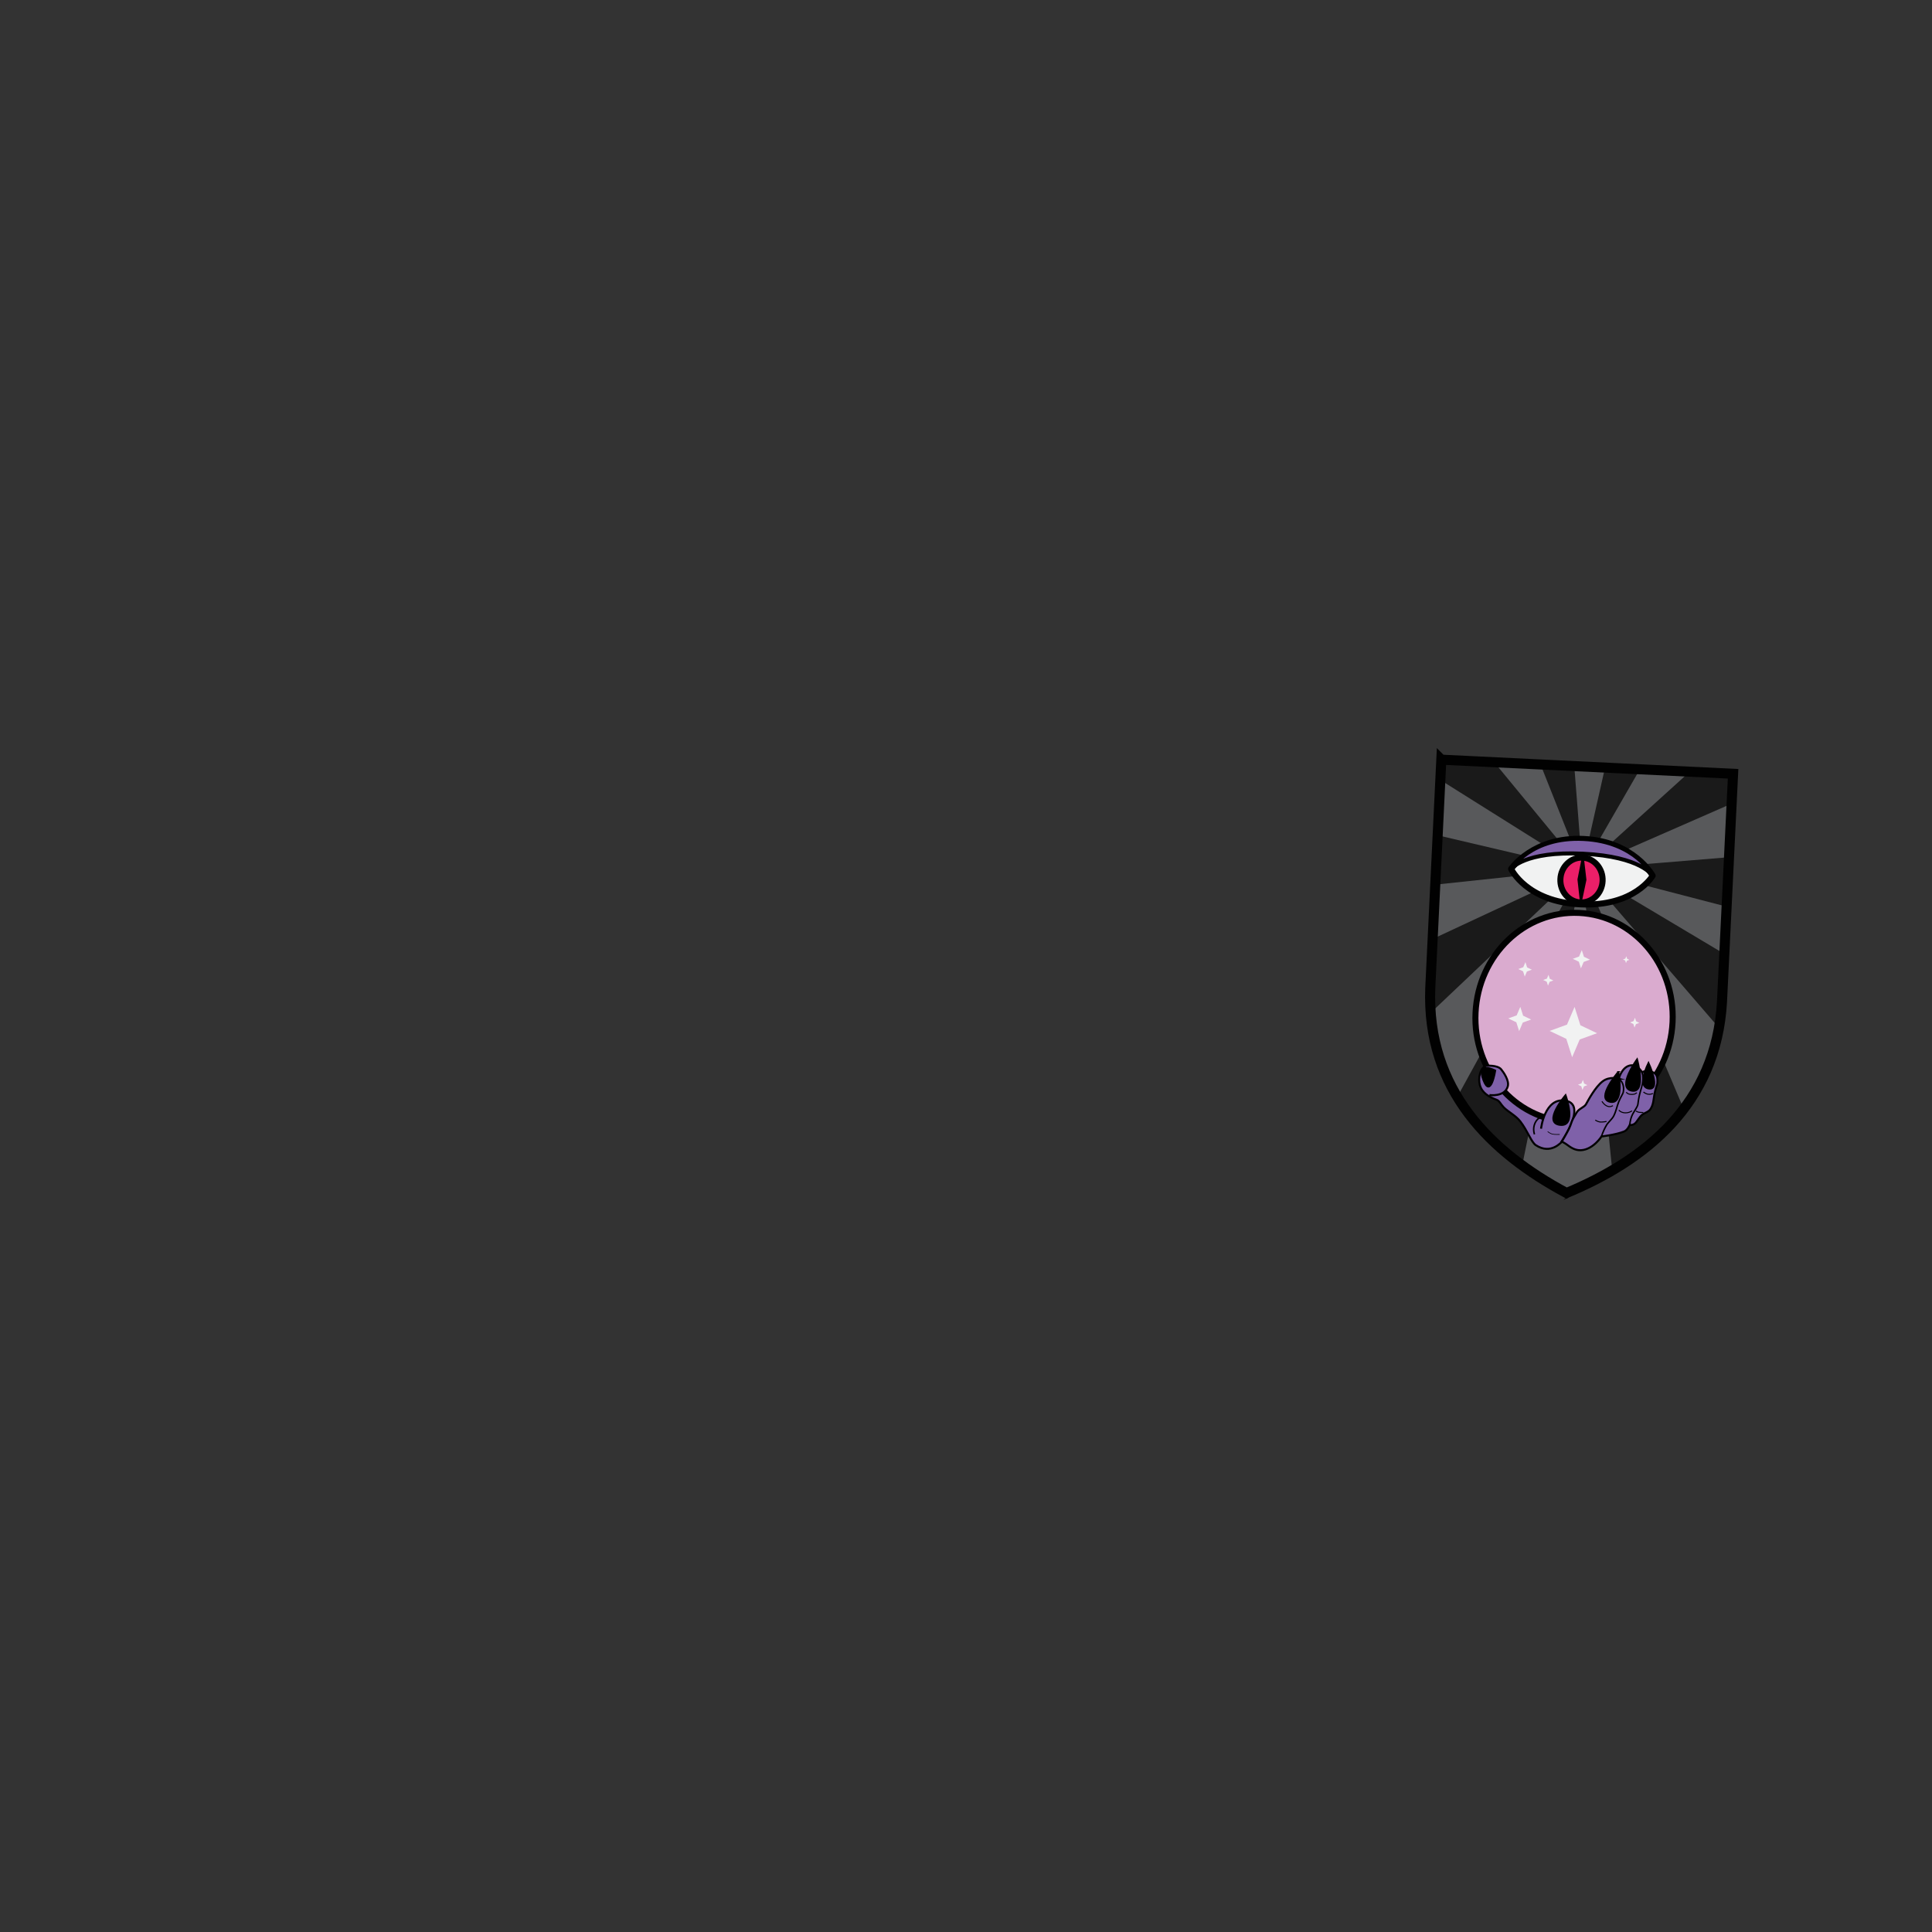 <svg xmlns="http://www.w3.org/2000/svg" viewBox="0 0 256 256">
    <rect x="0" y="0" width="256" height="256" fill="#333333" stroke="none"/>
    <path fill="#58595b" d="M191.008 100.66l-1.462 30.22c-.552 13.584 8.12 21.879 18.013 27.18.051.035.034.013.037.024.009-.004-.007-.006.002-.01.008.006-.047-.02.003.01l.022-.013c10.365-4.32 19.809-11.741 20.575-25.32l1.47-30.22-38.66-1.87z"/>
    <path fill="#1a1a1a" d="M208.837 114.983l-18.34-4.304-.317 6.542 18.643-1.984a.858.858 0 0 1 .014-.254zM209.242 115.934l-16.14 29.405c2.177 3.6 5.184 6.586 8.6 9.08l7.78-38.383a.798.798 0 0 1-.24-.102zM208.895 115.535l-19.063 8.883-.312 6.462a28.777 28.777 0 0 0 .058 3.318l19.45-18.44a.836.836 0 0 1-.133-.223zM209.105 114.501l-11.118-13.51-7.005-.331-.13 2.691 18.092 11.36c.05-.087.101-.154.161-.21zM209.6 114.286l-1.003-12.793-4.475-.211 5.197 13.08a.904.904 0 0 1 .281-.076zM210.064 114.399l.034.02 7.204-12.499-4.622-.228-2.84 12.61c.07.017.144.05.224.097zM209.725 116.046l3.903 39.04c3.644-2.136 6.938-4.798 9.47-8.148l-13.091-30.974a.909.909 0 0 1-.282.082zM210.212 115.824l17.558 20.368c.196-1.102.335-2.247.402-3.442l.31-6.354-18.106-10.798a.9.9 0 0 1-.164.226zM210.466 115.37l18.32 4.764.318-6.55-18.619 1.533a.846.846 0 0 1-.019.252zM210.418 114.817l19.031-8.33.193-3.958-5.727-.282-13.625 12.341a.854.854 0 0 1 .128.229z"/>
    <path fill="#f1f2f2" stroke="#010101" stroke-linejoin="round" stroke-width=".8" d="M209.427 119.832c7.175.338 9.558-3.792 9.558-3.792s-2.45-4.55-9.137-4.873c-6.688-.323-9.619 3.966-9.619 3.966s2.024 4.36 9.198 4.699z"/>
    <ellipse cx="214.962" cy="106.345" fill="#eb1f68" stroke="#010101" stroke-linejoin="round" stroke-width=".8" rx="2.799" ry="2.969" transform="rotate(2.77) skewX(-.008)"/>
    <path stroke="#010101" stroke-linejoin="round" stroke-width=".886" d="M128.001 95l-1.589-9.417 1.5-9.583 1.678 9.583z" transform="matrix(.292 .014 -.015 .309 173.524 88.319)"/>
    <path fill="#7f61a9" stroke="#010101" stroke-linejoin="round" stroke-width=".533" d="M200.23 115.133s1.763-2.388 9.523-2.012c7.76.375 9.232 2.92 9.232 2.92s-2.183-4.518-9.137-4.874c-6.954-.356-9.619 3.966-9.619 3.966z"/>
    <path fill="#7f61a9" stroke="#010101" stroke-miterlimit="10" stroke-width=".267" d="M206.942 151.28s-1.427 1.793-3.447.455c-.58-.385-1.093-1.902-2.032-3.122-.615-.799-1.63-1.29-2.214-1.885-.377-.385-.56-.858-.93-.997-.96-.362-1.935-.874-2.23-1.955-.257-.94.039-2.274.811-2.559.773-.284 2.02.482 2.02.482l17.19.832z"/>
    <ellipse cx="214.859" cy="124.574" fill="#daabcf" stroke="#010101" stroke-miterlimit="10" stroke-width=".8" rx="13.068" ry="13.86" transform="rotate(2.77) skewX(-.008)"/>
    <path fill="#7f61a9" stroke="#010101" stroke-miterlimit="10" stroke-width=".267" d="M204.196 149.558s.47-4.217 3.266-3.708c2.93.532-.673 5.596-.673 5.596"/>
    <path fill="#7f61a9" stroke="#010101" stroke-miterlimit="10" stroke-width=".267" d="M214.496 142.926s-1.189-.354-2.123.348c-.997.748-1.942 2.55-2.211 3.03-.24.429-.916.58-1.222 1.069-.09.144-.379.64-.44.745-.277.477-.333.899-.603 1.456-.27.556-.955 1.707-.955 1.707s.26.083.642.358c.438.315 1.055.824 1.92.77 1.622-.102 2.705-1.82 2.705-1.82s1.841-.21 2.989-.657c.47-.182.756-.888.756-.888s.33.11.678-.17c.287-.232.552-.821.95-1.15.327-.272.84-.363 1.099-.737.425-.612.42-1.363.545-2.027.13-.693.382-1.29.385-1.415.015-.519.131-1.335-.858-1.541-.99-.206-1.155.114-1.155.114s-.597-1.18-1.657-.927c-1.06.253-1.445 1.735-1.445 1.735z"/>
    <path fill="none" stroke="#010101" stroke-miterlimit="10" stroke-width=".2" d="M214.496 142.926s.845.538.592 1.811c-.04.2-.375.692-.616 1.302-.221.56-.337 1.222-.641 1.819-.234.458-.728.834-.953 1.217-.506.86-.669 1.513-.669 1.513M217.598 142.117s.16.552.07 1.21c-.144 1.043-.45 1.378-.634 2.97-.047.41-.533.945-.775 1.497-.274.627-.305 1.25-.305 1.25"/>
    <path fill="none" stroke="#010101" stroke-miterlimit="10" stroke-width=".133" d="M212.265 145.932s.278.475.71.643c.43.168.744-.077.744-.077M211.379 148.416s.34.22.625.255c.285.036.872-.07.872-.07M216.246 147.185s-.323.282-.885.273c-.596-.01-.855-.358-.855-.358M216.884 144.779s-.172.262-.734.235c-.563-.027-.656-.302-.656-.302M219.017 144.882s-.24.166-.633.105c-.393-.062-.613-.3-.613-.3M217.746 147.416l-.494-.024c-.249-.012-.485-.182-.485-.182"/>
    <path stroke="#000" stroke-miterlimit="10" stroke-width=".267" d="M218.434 140.875s-1.587 3.111.04 3.348c1.626.237-.04-3.348-.04-3.348zM216.915 140.403s1.262 4.494-.714 4.1c-1.976-.394.714-4.1.714-4.1zM214.43 142.065s.83 4.327-1.084 3.92c-1.915-.41 1.085-3.92 1.085-3.92zM207.439 145.14s1.54 4.198-.753 3.9c-2.293-.298.753-3.9.753-3.9z"/>
    <path fill="#7f61a9" stroke="#010101" stroke-miterlimit="10" stroke-width=".267" d="M197.35 145.097s2.027.301 2.438-1.145c.221-.78-.567-1.877-.87-2.253-.488-.611-2.018-.482-2.018-.482"/>
    <path stroke="#000" stroke-miterlimit="10" stroke-width=".267" d="M198.117 141.86s-2.516-1.331-1.555 1.22c.96 2.552 1.555-1.22 1.555-1.22z"/>
    <path fill="none" stroke="#010101" stroke-miterlimit="10" stroke-width=".087" d="M205.072 149.938s.324.265.617.335c.294.07.98.047.98.047"/>
    <path fill="none" stroke="#010101" stroke-miterlimit="10" stroke-width=".2" d="M204.4 147.988s-.632.02-.996.81c-.364.788-.073 1.508-.073 1.508"/>
    <path fill="#f1f2f2" d="M209.411 135.855l2.207 1.05-2.298.834-1.004 2.346-.773-2.432-2.207-1.051 2.299-.833 1.004-2.347zM201.821 134.586l1.066.507-1.11.402-.484 1.132-.373-1.173-1.065-.507 1.109-.402.485-1.133zM209.878 126.777l.8.38-.833.303-.364.85-.28-.882-.8-.38.833-.302.364-.85zM216.794 135.33l.43.205-.448.163-.197.459-.15-.475-.432-.206.45-.163.196-.458zM209.901 143.575l.44.21-.458.165-.2.466-.153-.483-.44-.21.458-.165.2-.467zM202.35 128.188l.631.3-.658.24-.287.671-.222-.696-.632-.301.658-.239.288-.672zM205.351 129.691l.474.226-.493.179-.216.504-.166-.522-.474-.226.494-.18.216-.503zM215.6 127.038l.3.143-.313.113-.136.32-.105-.332-.3-.143.312-.113.137-.32z"/>
    <path fill="none" stroke="#010101" stroke-width="1.333" d="M190.982 100.66l-1.462 30.22c-.552 13.583 8.12 21.878 18.013 27.178.051.036.034.014.037.024.009-.004-.007-.006.002-.009.008.005-.047-.02.003.01l.022-.013c10.365-4.32 19.809-11.742 20.575-25.32l1.47-30.22-38.66-1.87z"/>
</svg>
